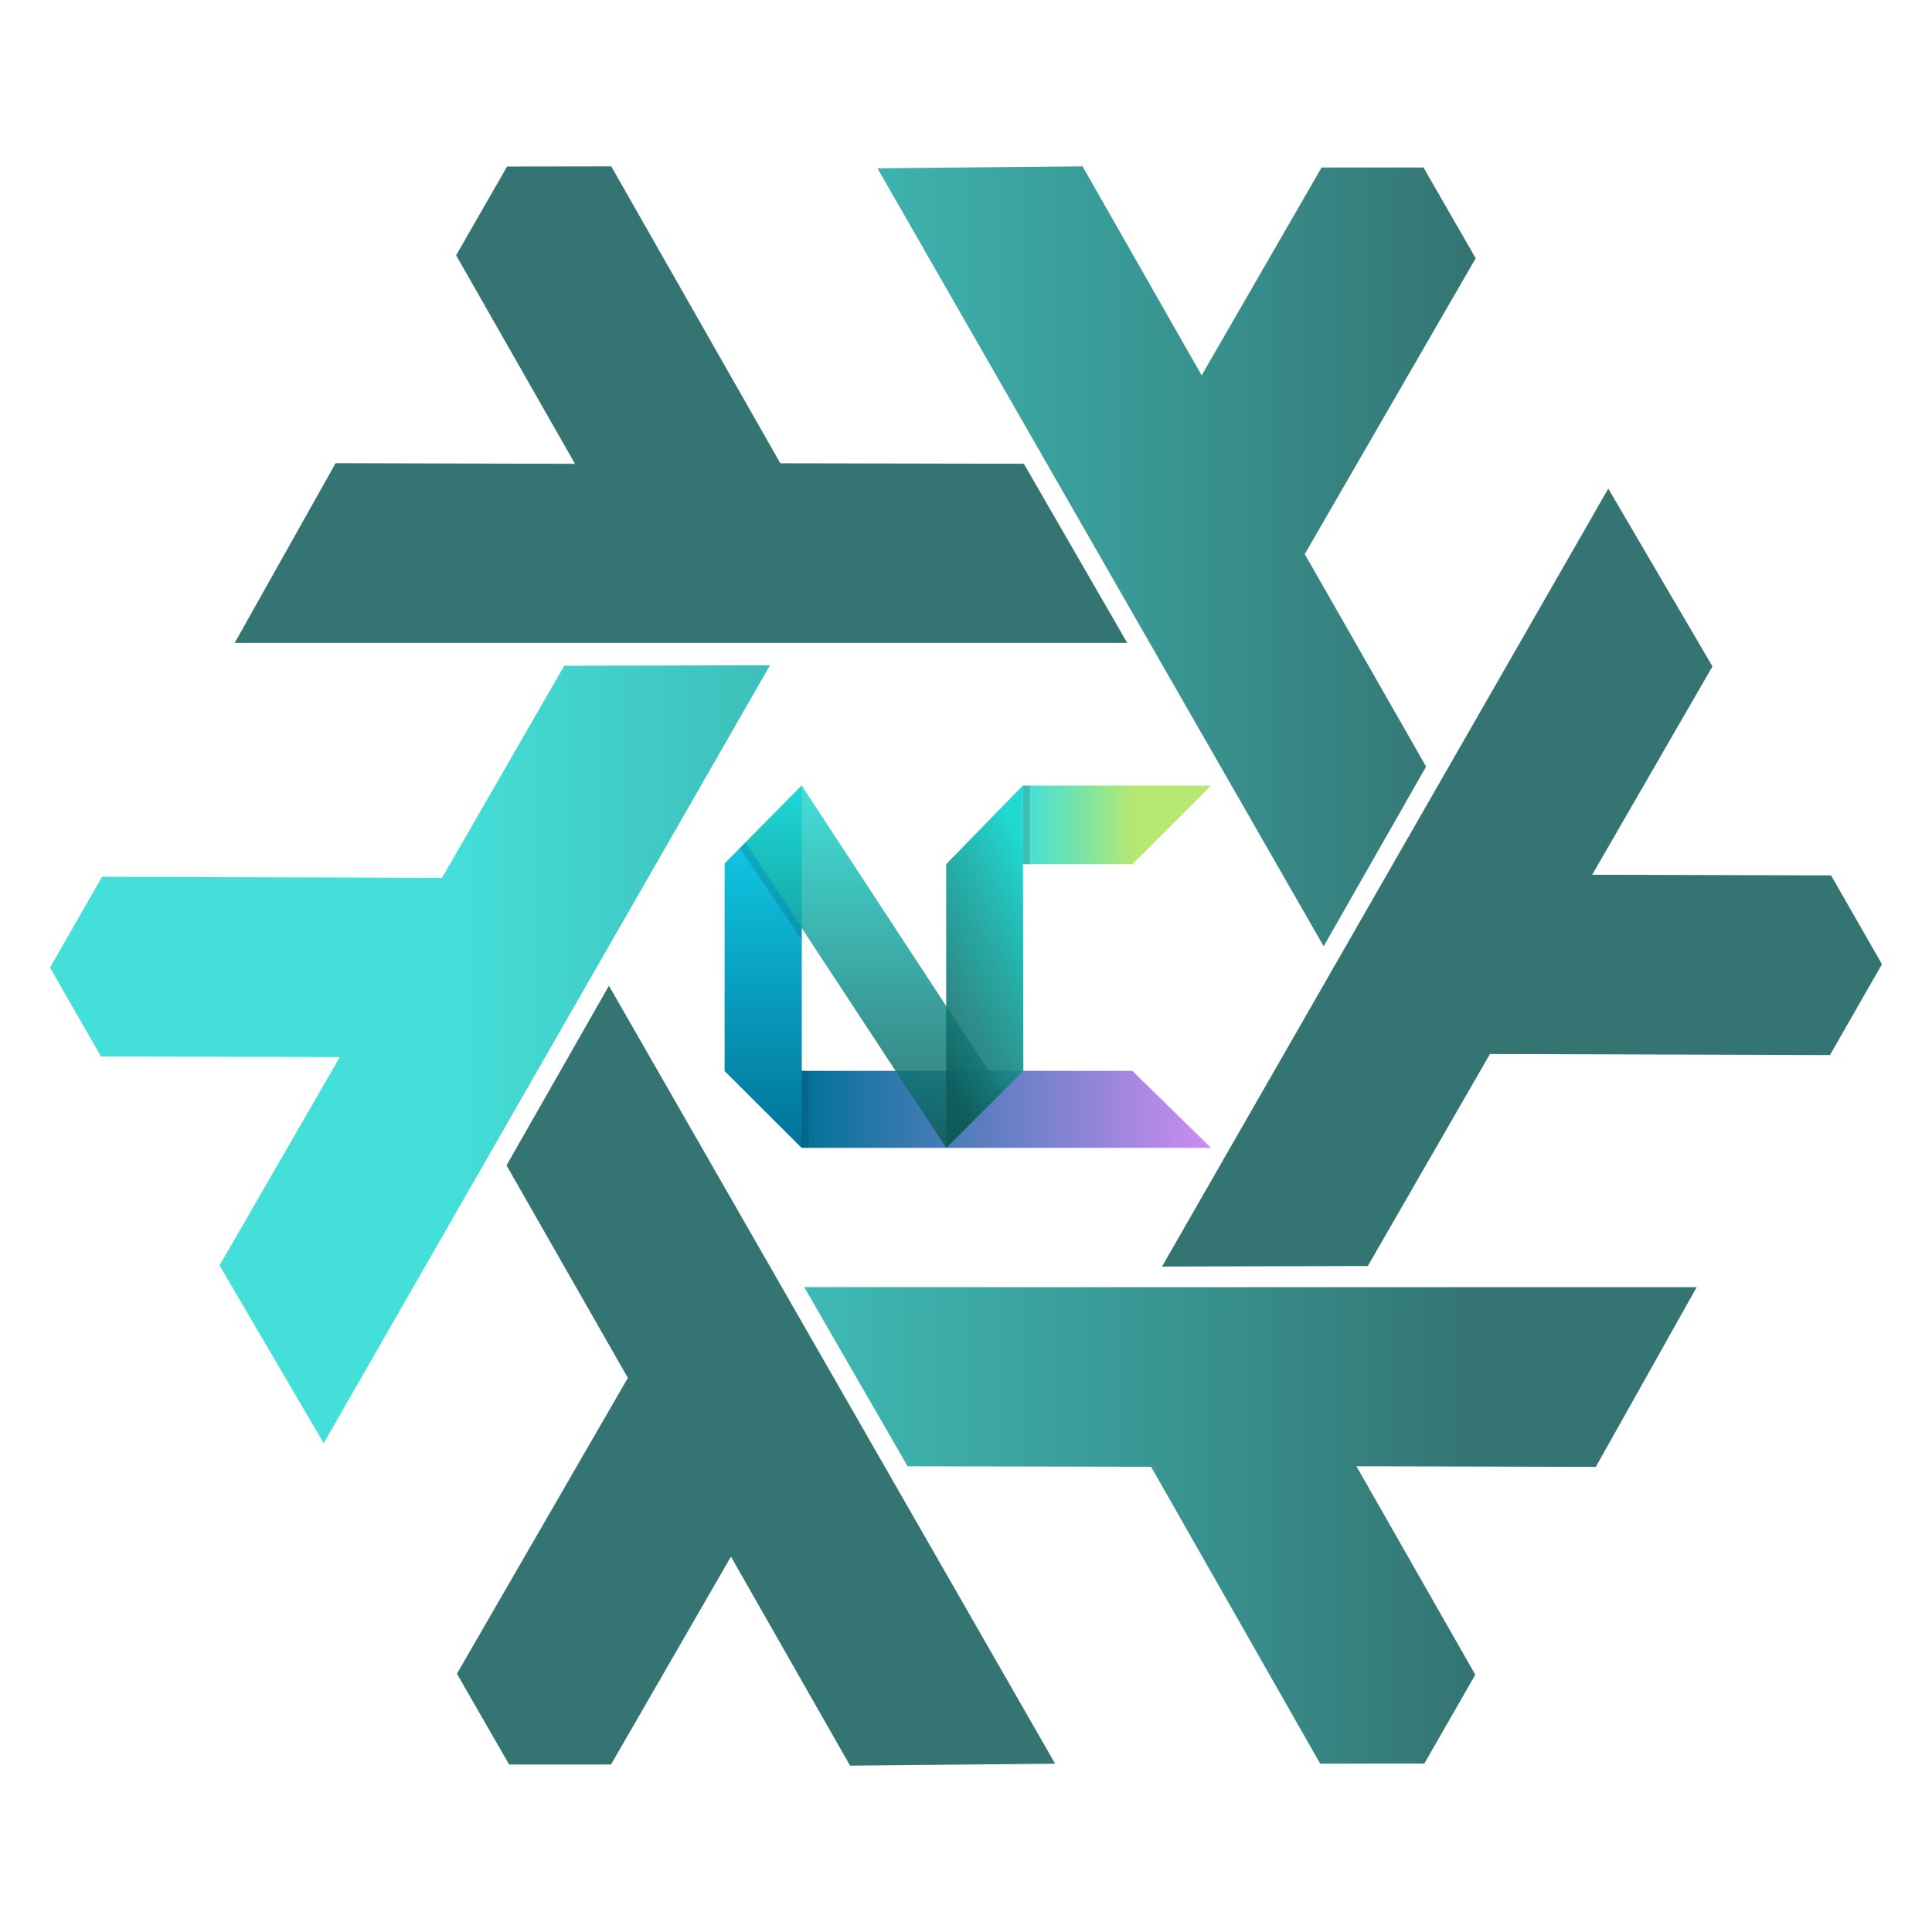 <?xml version="1.0" encoding="UTF-8" standalone="no"?>
<svg
   width="150"
   height="150"
   version="1.1"
   id="svg7"
   sodipodi:docname="logo.svg"
   inkscape:version="1.4.2 (ebf0e940d0, 2025-05-08)"
   xml:space="preserve"
   xmlns:inkscape="http://www.inkscape.org/namespaces/inkscape"
   xmlns:sodipodi="http://sodipodi.sourceforge.net/DTD/sodipodi-0.dtd"
   xmlns:xlink="http://www.w3.org/1999/xlink"
   xmlns="http://www.w3.org/2000/svg"
   xmlns:svg="http://www.w3.org/2000/svg"
   xmlns:sketch="http://www.bohemiancoding.com/sketch/ns"><defs
     id="defs7"><linearGradient
       inkscape:collect="always"
       xlink:href="#linearGradient2349"
       id="linearGradient11218"
       gradientUnits="userSpaceOnUse"
       gradientTransform="matrix(0,0.169,-0.794,0,362.698,145.431)"
       x1="97.984"
       y1="-12.744"
       x2="97.984"
       y2="97.846" /><linearGradient
       x1="0.5"
       y1="0"
       x2="0.5"
       y2="1"
       id="linearGradient2349"
       gradientUnits="objectBoundingBox"
       spreadMethod="pad"><stop
         stop-color="#16B0ED"
         stop-opacity="0.8"
         offset="0%"
         id="stop2345"
         style="stop-color:#cd8cf3;stop-opacity:1" /><stop
         stop-color="#0F59B2"
         stop-opacity="0.837"
         offset="100%"
         id="stop2347"
         style="stop-color:#017298;stop-opacity:1" /></linearGradient><linearGradient
       inkscape:collect="always"
       xlink:href="#linearGradient1697"
       id="linearGradient11220"
       gradientUnits="userSpaceOnUse"
       gradientTransform="matrix(0.169,0,0,0.794,268.491,84.35)"
       x1="97.919"
       y1="-0.063"
       x2="97.984"
       y2="97.846" /><linearGradient
       x1="0.5"
       y1="0"
       x2="0.5"
       y2="1"
       id="linearGradient1697"
       gradientUnits="objectBoundingBox"
       spreadMethod="pad"><stop
         stop-color="#16B0ED"
         stop-opacity="0.8"
         offset="0%"
         id="stop1693"
         style="stop-color:#12d6ef;stop-opacity:1" /><stop
         stop-color="#0F59B2"
         stop-opacity="0.837"
         offset="100%"
         id="stop1695"
         style="stop-color:#017298;stop-opacity:1" /></linearGradient><linearGradient
       inkscape:collect="always"
       xlink:href="#linearGradient1101"
       id="linearGradient11222"
       gradientUnits="userSpaceOnUse"
       gradientTransform="matrix(0.308,0,0,0.435,268.491,84.35)"
       x1="103.871"
       y1="-0.115"
       x2="103.871"
       y2="178.534" /><linearGradient
       x1="103.871"
       y1="-0.115"
       x2="103.871"
       y2="178.534"
       id="linearGradient1101"
       gradientTransform="matrix(0.626,0,0,0.883,27.866,30.994)"
       gradientUnits="userSpaceOnUse"><stop
         stop-color="#88C649"
         stop-opacity="0.8"
         offset="0%"
         id="stop1097"
         style="stop-color:#20d9d1;stop-opacity:0.839" /><stop
         stop-color="#439240"
         stop-opacity="0.84"
         offset="100%"
         id="stop1099"
         style="stop-color:#0d5957;stop-opacity:0.839" /></linearGradient><linearGradient
       inkscape:collect="always"
       xlink:href="#linearGradient1326"
       id="linearGradient11224"
       gradientUnits="userSpaceOnUse"
       gradientTransform="matrix(0,-0.171,0.785,0,315.654,148.526)"
       x1="277.377"
       y1="21.398"
       x2="277.377"
       y2="51.302" /><linearGradient
       x1="0.5"
       y1="0"
       x2="0.5"
       y2="1"
       id="linearGradient1326"><stop
         stop-color="#7DB643"
         offset="0%"
         id="stop1322"
         style="stop-color:#20d9d1;stop-opacity:0.839" /><stop
         stop-color="#367533"
         offset="100%"
         id="stop1324"
         style="stop-color:#b5e872;stop-opacity:1" /></linearGradient><linearGradient
       inkscape:collect="always"
       xlink:href="#linearGradient1206-3"
       id="linearGradient11226"
       gradientUnits="userSpaceOnUse"
       gradientTransform="matrix(-0.169,0,0,0.793,379.831,84.35)"
       x1="310.161"
       y1="3.497"
       x2="346.842"
       y2="94.286" /><linearGradient
       x1="328.502"
       y1="-0.068"
       x2="328.502"
       y2="97.851"
       id="linearGradient1206-3"
       gradientTransform="matrix(-0.343,0,0,1.611,253.979,30.994)"
       gradientUnits="userSpaceOnUse"><stop
         stop-color="#7DB643"
         offset="0%"
         id="stop1202"
         style="stop-color:#20d9d1;stop-opacity:1" /><stop
         stop-color="#367533"
         offset="100%"
         id="stop1204"
         style="stop-color:#0d5957;stop-opacity:0.839" /></linearGradient><linearGradient
       inkscape:collect="always"
       xlink:href="#linearGradient1206-3"
       id="linearGradient3"
       x1="14.502"
       y1="64.127"
       x2="126"
       y2="64.127"
       gradientUnits="userSpaceOnUse" /><linearGradient
       inkscape:collect="always"
       xlink:href="#linearGradient1101"
       id="linearGradient5"
       x1="2"
       y1="64.06"
       x2="113.459"
       y2="64.06"
       gradientUnits="userSpaceOnUse" /></defs><sodipodi:namedview
     id="namedview7"
     pagecolor="#505050"
     bordercolor="#eeeeee"
     borderopacity="1"
     inkscape:showpageshadow="0"
     inkscape:pageopacity="0"
     inkscape:pagecheckerboard="0"
     inkscape:deskcolor="#d1d1d1"
     showgrid="true"
     inkscape:zoom="3.1992188"
     inkscape:cx="114.24664"
     inkscape:cy="64.078144"
     inkscape:window-width="1270"
     inkscape:window-height="670"
     inkscape:window-x="0"
     inkscape:window-y="0"
     inkscape:window-maximized="1"
     inkscape:current-layer="svg7"><inkscape:grid
       id="grid7"
       units="px"
       originx="0"
       originy="0"
       spacingx="1"
       spacingy="1"
       empcolor="#0099e5"
       empopacity="0.302"
       color="#0099e5"
       opacity="0.149"
       empspacing="5"
       dotted="false"
       gridanglex="30"
       gridanglez="30"
       visible="true" /></sodipodi:namedview><g
     stroke-width="0.852"
     id="g7"
     transform="matrix(1.147,0,0,1.147,39.443,44.031)"><g
       id="g1"
       transform="translate(-33,-37.127)"><path
         fill="#7ebae4"
         d="M 50.732,43.771 20.525,96.428 13.473,84.395 21.613,70.292 5.446,70.25 2,64.237 l 3.519,-6.15 23.013,0.073 8.27,-14.352 z m 2.318,42.094 60.409,0.003 -6.827,12.164 -16.205,-0.045 8.047,14.115 -3.45,6.01 -7.05,0.008 L 76.529,98.023 60.046,97.989 Z M 88.21,62.791 58.008,10.131 71.888,10 l 8.063,14.148 8.12,-14.072 6.897,0.002 3.532,6.143 -11.57,20.024 8.213,14.386 z"
         clip-rule="evenodd"
         fill-rule="evenodd"
         id="path1"
         style="display:inline;fill:url(#linearGradient5)" /><path
         fill="#5277c3"
         d="m 39.831,65.463 30.202,52.66 -13.88,0.131 -8.063,-14.148 -8.12,14.072 -6.897,-0.002 -3.532,-6.143 11.57,-20.024 -8.213,-14.386 z M 74.911,42.256 14.502,42.253 21.33,30.09 37.534,30.135 29.487,16.02 l 3.45,-6.01 7.051,-0.01 11.444,20.097 16.484,0.034 6.996,12.124 z m 2.357,42.216 30.207,-52.658 7.052,12.034 -8.141,14.102 16.168,0.043 3.446,6.013 -3.519,6.15 -23.013,-0.073 -8.27,14.352 z"
         clip-rule="evenodd"
         fill-rule="evenodd"
         id="path2"
         style="display:inline;fill:url(#linearGradient3);fill-rule:evenodd"
         inkscape:label="path2" /></g></g><g
     id="g11216"
     transform="matrix(0.362,0,0,0.362,-40.939,30.477)"><path
       d="m 355.95,145.475 16.861,16.519 -87.757,-1e-5 -16.553,-16.519 z"
       id="path11200"
       fill="url(#linearGradient-1)"
       sketch:type="MSShapeGroup"
       style="fill:url(#linearGradient11218);stroke-width:0.366"
       sodipodi:nodetypes="ccccc"
       inkscape:export-filename="/home/borisp/Images/nvchad/path27100_v2.png"
       inkscape:export-xdpi="679.49487"
       inkscape:export-ydpi="679.49487" /><path
       d="M 268.501,100.999 285.054,84.287 V 161.994 L 268.501,145.475 Z"
       id="path11202"
       fill="url(#linearGradient-1)"
       sketch:type="MSShapeGroup"
       style="fill:url(#linearGradient11220);stroke-width:0.366"
       inkscape:export-filename="/home/borisp/Images/nvchad/path27100_v2.png"
       inkscape:export-xdpi="679.49487"
       inkscape:export-ydpi="679.49487" /><path
       d="m 285.043,84.3 43.036,65.672 -12.058,12.022 -43.044,-65.506 z"
       id="path11204"
       fill="url(#linearGradient-3)"
       sketch:type="MSShapeGroup"
       sodipodi:nodetypes="ccccc"
       style="display:inline;fill:url(#linearGradient11222);stroke-width:0.366"
       inkscape:export-filename="/home/borisp/Images/nvchad/path27100_v2.png"
       inkscape:export-xdpi="679.49487"
       inkscape:export-ydpi="679.49487" /><path
       d="m 285.058,114.76 -0.023,2.587 -13.288,-19.617 1.23,-1.253 z"
       id="path11206"
       fill-opacity="0.13"
       fill="#000000"
       sketch:type="MSShapeGroup"
       style="stroke-width:0.366"
       inkscape:export-filename="/home/borisp/Images/nvchad/path27100_v2.png"
       inkscape:export-xdpi="679.49487"
       inkscape:export-ydpi="679.49487" /><path
       d="M 332.461,101.157 V 84.296 h 40.35 l -16.861,16.861 z"
       id="path11208"
       fill="url(#linearGradient-2)"
       sketch:type="MSShapeGroup"
       style="fill:url(#linearGradient11224);stroke-width:0.366"
       sodipodi:nodetypes="ccccc"
       inkscape:export-filename="/home/borisp/Images/nvchad/path27100_v2.png"
       inkscape:export-xdpi="679.49487"
       inkscape:export-ydpi="679.49487" /><path
       d="m 332.461,84.296 -16.44,16.861 v 60.837 l 16.553,-16.519 z"
       id="path11210"
       fill="url(#linearGradient-2)"
       sketch:type="MSShapeGroup"
       sodipodi:nodetypes="ccccc"
       style="fill:url(#linearGradient11226);stroke-width:0.366"
       inkscape:export-filename="/home/borisp/Images/nvchad/path27100_v2.png"
       inkscape:export-xdpi="679.49487"
       inkscape:export-ydpi="679.49487" /><rect
       style="opacity:0.15;fill:#000000;fill-opacity:1;stroke-width:9.399"
       id="rect11212"
       width="1.501"
       height="16.861"
       x="332.461"
       y="84.296"
       inkscape:export-filename="/home/borisp/Images/nvchad/path27100_v2.png"
       inkscape:export-xdpi="679.49487"
       inkscape:export-ydpi="679.49487" /><rect
       style="opacity:0.1;fill:#000000;fill-opacity:1;stroke-width:9.303"
       id="rect11214"
       width="1.501"
       height="16.519"
       x="285.054"
       y="145.475"
       inkscape:export-filename="/home/borisp/Images/nvchad/path27100_v2.png"
       inkscape:export-xdpi="679.49487"
       inkscape:export-ydpi="679.49487" /></g></svg>
